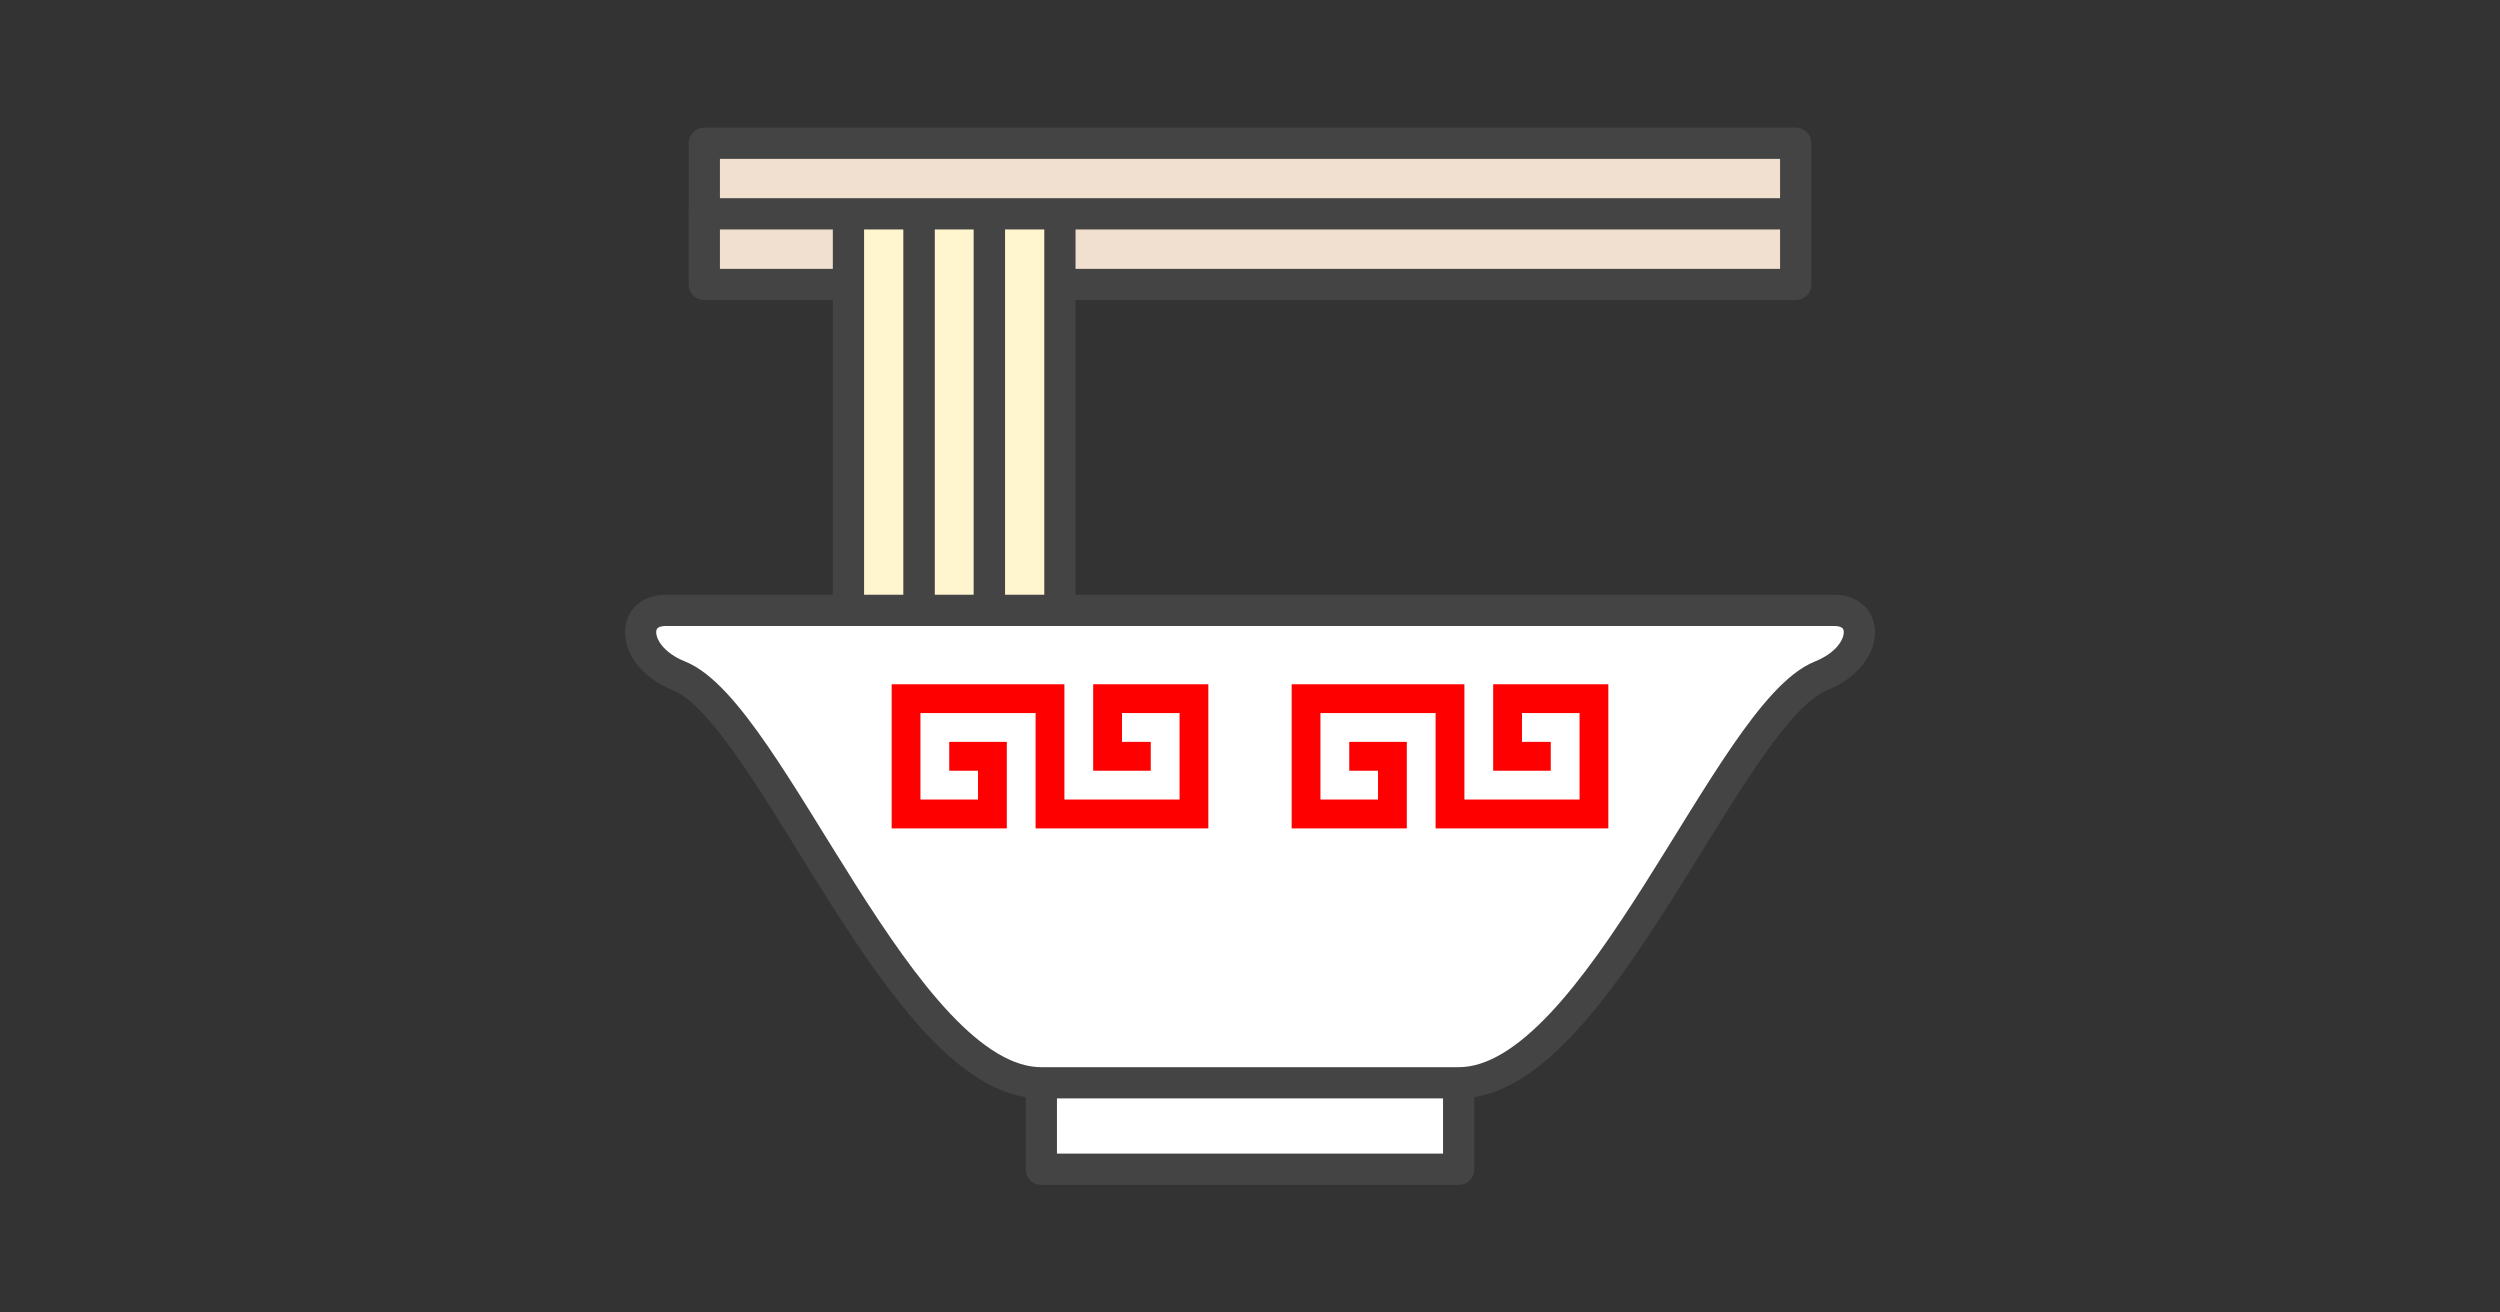 <?xml version="1.0" encoding="UTF-8" standalone="no"?>
<svg
   xmlns:dc="http://purl.org/dc/elements/1.1/"
   xmlns:cc="http://creativecommons.org/ns#"
   xmlns:rdf="http://www.w3.org/1999/02/22-rdf-syntax-ns#"
   xmlns:svg="http://www.w3.org/2000/svg"
   xmlns="http://www.w3.org/2000/svg"
   id="svg28"
   version="1.1"
   style="overflow:visible"
   viewBox="-240 -126 480 252"
   height="1008px"
   width="1920px">
  <rect x="-240" y="-126" width="480" height="252" fill="#333333" stroke="none"/>
  <defs
     id="defs32" />
  <rect
     id="rect2"
     fill-opacity="0"
     fill="rgb(0,0,0)"
     height="252"
     width="480"
     y="-126"
     x="-240" />
  <svg
     id="svg26"
     version="1.1"
     y="-250"
     x="-250"
     viewBox="-250 -250 500 500"
     height="500"
     width="500"
     style="overflow:visible">
    <g
       style="fill:#ffffff;stroke-linejoin:round"
       id="g24">
      <path
         style="fill:#f1dfcf;fill-opacity:1;stroke:#444444;stroke-width:6;stroke-linecap:butt;stroke-linejoin:round;stroke-opacity:1"
         id="path4"
         d="m -104.775,-84.939 112.682,-8.29 96.867,8.29 v 13.557 h -209.55 z" />
      <path
         style="fill:#fff6cf;fill-opacity:1;stroke:#444444;stroke-width:6;stroke-linecap:butt;stroke-linejoin:round;stroke-opacity:1"
         id="path6"
         d="m -50.031,-91.716 v 104.085 h -13.533 v -104.085 z" />
      <path
         style="fill:#fff6cf;fill-opacity:1;stroke:#444444;stroke-width:6;stroke-linecap:butt;stroke-linejoin:round;stroke-opacity:1"
         id="path8"
         d="m -63.564,-91.716 v 104.085 h -13.533 v -104.085 z" />
      <path
         style="fill:#fff6cf;fill-opacity:1;stroke:#444444;stroke-width:6;stroke-linecap:butt;stroke-linejoin:round;stroke-opacity:1"
         id="path10"
         d="m -36.497,-91.716 v 104.085 h -13.533 v -104.085 z" />
      <path
         style="fill:#f1dfcf;fill-opacity:1;stroke:#444444;stroke-width:6;stroke-linecap:butt;stroke-linejoin:round;stroke-opacity:1"
         id="path12"
         d="m -104.775,-98.497 h 209.55 v 13.557 h -209.55 z" />
      <path
         style="fill:#ffffff;fill-opacity:1;stroke:#444444;stroke-width:6;stroke-linecap:butt;stroke-linejoin:round;stroke-opacity:1"
         id="path14"
         d="M -40.065,81.897 V 98.497 H 40.063 V 81.897 L -1.112,70.498 Z" />
      <path
         style="fill:#ffffff;fill-opacity:1;stroke:none;stroke-linecap:butt;stroke-linejoin:round"
         id="path16"
         d="m -112.179,-8.806 c -6.963,0 -6.626,8.897 2.556,12.577 17.717,7.099 42.799,78.127 69.558,78.127 h 80.129 c 26.759,0 51.841,-71.027 69.558,-78.127 9.182,-3.679 9.519,-12.577 2.556,-12.577 z" />
      <path
         style="fill:#ff0000;fill-opacity:1;stroke:none;stroke-linecap:butt;stroke-linejoin:round"
         id="path18"
         d="m -68.803,5.372 v 27.675 h 22.11 V 16.441 h -11.054 v 5.534 h 5.527 v 5.538 h -11.054 v -16.606 h 22.107 v 22.141 H -7.998 V 5.373 h -22.11 v 16.603 h 11.054 v -5.534 h -5.527 v -5.535 h 11.054 v 16.606 h -22.107 V 5.373 h -33.166 z" />
      <path
         style="fill:#ff0000;fill-opacity:1;stroke:none;stroke-linecap:butt;stroke-linejoin:round"
         id="path20"
         d="m 7.997,5.372 v 27.675 h 22.11 V 16.441 H 19.054 v 5.534 h 5.527 v 5.538 h -11.054 v -16.606 h 22.107 v 22.141 H 68.801 V 5.373 h -22.11 v 16.603 h 11.054 v -5.534 h -5.527 v -5.535 h 11.054 v 16.606 H 41.164 V 5.373 H 7.998 Z" />
      <path
         style="fill:none;stroke:#444444;stroke-width:6;stroke-linecap:butt;stroke-linejoin:round;stroke-opacity:1"
         id="path22"
         d="m -112.179,-8.806 c -6.963,0 -6.626,8.897 2.556,12.577 17.717,7.099 42.799,78.127 69.558,78.127 h 80.129 c 26.759,0 51.841,-71.027 69.558,-78.127 9.182,-3.679 9.519,-12.577 2.556,-12.577 z" />
    </g>
  </svg>
</svg>
